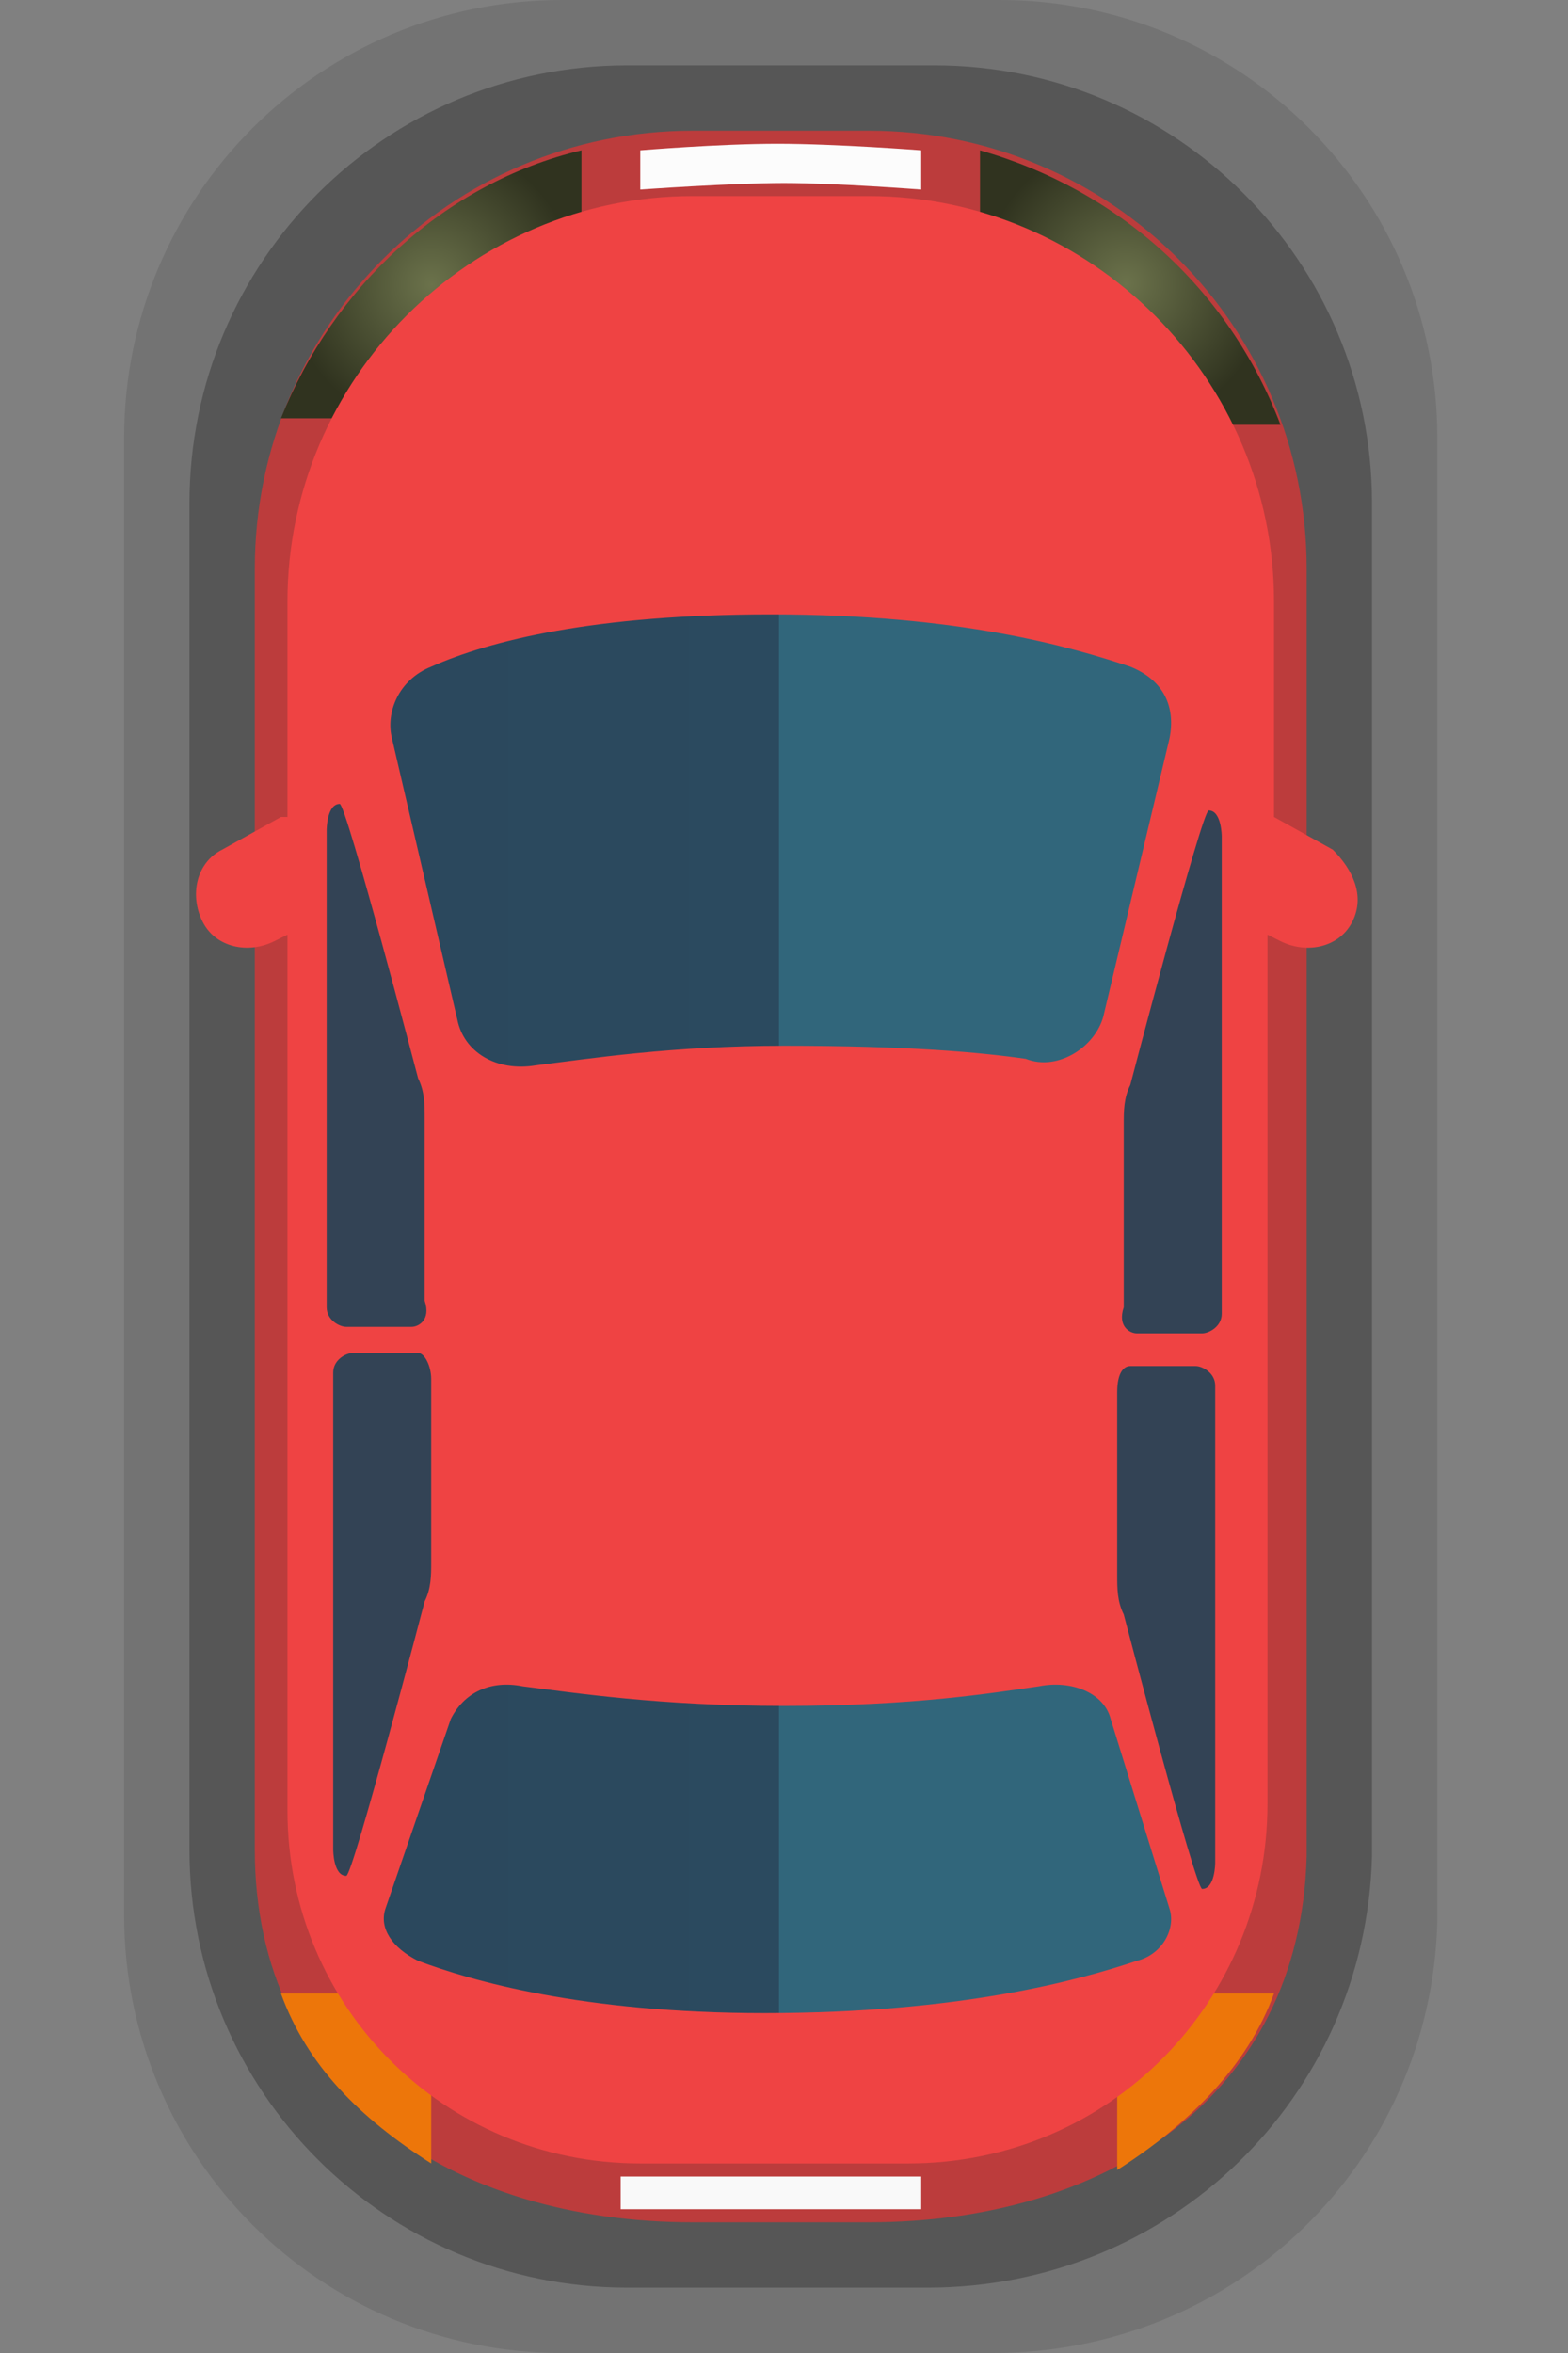 <?xml version="1.0" encoding="utf-8"?>
<!-- Generator: Adobe Illustrator 21.1.0, SVG Export Plug-In . SVG Version: 6.00 Build 0)  -->
<svg version="1.1" xmlns="http://www.w3.org/2000/svg" xmlns:xlink="http://www.w3.org/1999/xlink" x="0px" y="0px"
	 viewBox="0 0 24 36" style="enable-background:new 0 0 24 36;" xml:space="preserve">
<rect x="0" y="0" width="24" height="36" fill="#808080" stroke="none"/>
<style type="text/css">
	.st0{display:none;}
	.st1{display:inline;}
	.st2{opacity:0.2;}
	.st3{opacity:9.000000e-02;}
	.st4{fill:#878782;}
	.st5{fill:#D8D8D8;}
	.st6{fill:url(#SVGID_1_);}
	.st7{fill:#EFEFEF;}
	.st8{fill:#6D6D68;}
	.st9{fill:url(#SVGID_2_);}
	.st10{fill:#424241;}
	.st11{fill:#C1C1C1;}
	.st12{fill:url(#SVGID_3_);}
	.st13{fill:#349594;}
	.st14{fill:#45BEB9;}
	.st15{fill:url(#SVGID_4_);}
	.st16{fill:url(#SVGID_5_);}
	.st17{fill:url(#SVGID_6_);}
	.st18{fill:url(#SVGID_7_);}
	.st19{fill:url(#SVGID_8_);}
	.st20{fill:url(#SVGID_9_);}
	.st21{fill:url(#SVGID_10_);}
	.st22{fill:#C61E27;}
	.st23{fill:#9AE8E4;}
	.st24{fill:#40706C;}
	.st25{fill:url(#SVGID_11_);}
	.st26{fill:url(#SVGID_12_);}
	.st27{fill:#898989;}
	.st28{fill:url(#SVGID_13_);}
	.st29{fill:url(#SVGID_14_);}
	.st30{fill:#A9A9AE;}
	.st31{fill:#939393;}
	.st32{fill:#DBDBDB;}
	.st33{opacity:0.25;}
	.st34{fill:#CD5D24;}
	.st35{fill:#F47401;}
	.st36{fill:#F49741;}
	.st37{fill:url(#SVGID_15_);}
	.st38{fill:url(#SVGID_16_);}
	.st39{fill:#2CA6FF;}
	.st40{fill:#3BA1FF;}
	.st41{fill:#FDD449;}
	.st42{fill:#FB3318;}
	.st43{fill:#FFFFFF;}
	.st44{opacity:0.15;}
	.st45{fill:#3F3F3F;}
	.st46{fill:url(#SVGID_17_);}
	.st47{fill:url(#SVGID_18_);}
	.st48{fill:#B7B7B7;}
	.st49{opacity:0.23;fill:#9B9B9B;}
	.st50{fill:#AFAFAF;}
	.st51{fill:#CCCCCC;}
	.st52{fill:#757575;}
	.st53{fill:#EFB447;}
	.st54{fill:#FFDC3D;}
	.st55{fill:#827526;}
	.st56{fill:url(#SVGID_19_);}
	.st57{fill:url(#SVGID_20_);}
	.st58{fill:#334355;}
	.st59{fill:url(#SVGID_21_);}
	.st60{opacity:0.23;fill:#FBFFF0;}
	.st61{fill:url(#SVGID_22_);}
	.st62{fill:#8E2201;}
	.st63{fill:#FFFFD9;}
	.st64{fill:#DCC491;}
	.st65{fill:#866C1A;}
	.st66{display:inline;fill:#1893EF;}
	.st67{display:inline;fill:#BA0F0F;}
	.st68{display:inline;fill:#FFFFFF;}
	.st69{display:inline;opacity:0.1;}
	.st70{display:inline;opacity:0.25;}
	.st71{fill:#E08D12;}
	.st72{fill:#BA2706;}
	.st73{fill:url(#SVGID_23_);}
	.st74{fill:url(#SVGID_24_);}
	.st75{fill:#F7D408;}
	.st76{fill:url(#SVGID_25_);}
	.st77{fill:url(#SVGID_26_);}
	.st78{fill:#F9F9F9;}
	.st79{fill:#FCFCFC;}
	.st80{fill:#2FA013;}
	.st81{fill:url(#SVGID_27_);}
	.st82{fill:url(#SVGID_28_);}
	.st83{fill:#27E227;}
	.st84{fill:url(#SVGID_29_);}
	.st85{fill:url(#SVGID_30_);}
	.st86{opacity:0.1;}
	.st87{fill:#BC3C3C;}
	.st88{fill:#ED760A;}
	.st89{fill:url(#SVGID_31_);}
	.st90{fill:url(#SVGID_32_);}
	.st91{fill:#EF4343;}
	.st92{fill:url(#SVGID_33_);}
	.st93{fill:url(#SVGID_34_);}
	.st94{display:inline;fill:#878782;}
	.st95{display:inline;fill:#6D6D68;}
	.st96{display:inline;fill:#424241;}
	.st97{display:inline;fill:#EFEFEF;}
	.st98{display:inline;fill:url(#SVGID_35_);}
	.st99{display:inline;fill:url(#SVGID_36_);}
	.st100{display:inline;fill:#F9F9F9;}
	.st101{display:inline;fill:#FCFCFC;}
</style>
<g id="图层_1" class="st0">
	<g class="st1">
		<g>
			<path class="st2" d="M16.8,35.2c0,0-1.3,0.6-4.9,0.6c-2.9,0-4.3-0.5-4.3-0.5c-2.9-0.9-5.1-2.9-5.1-5.5V5.5c0-2,1.6-3.1,4.4-4.3
				c0,0,1.5-0.9,5-0.9s5,0.9,5,0.9c1.4,0.7,4.5,2.4,4.4,4.3v24.2C21.3,32.3,19.6,33.9,16.8,35.2z"/>
			<path class="st3" d="M16.6,34.9c0,0-1.3,0.6-4.8,0.6c-2.8,0-4.2-0.5-4.2-0.5c-2.8-0.9-5-2.9-5-5.4V5.7c0-1.9,1.6-3.1,4.3-4.2
				c0,0,1.5-0.9,4.9-0.9s4.9,0.9,4.9,0.9c1.4,0.7,4.4,2.3,4.3,4.2v23.8C21.1,32.1,19.4,33.7,16.6,34.9z"/>
			<path class="st2" d="M16.5,34.7c0,0-1.2,0.6-4.6,0.6c-2.7,0-4.1-0.5-4.1-0.5C5.1,33.9,3,31.9,3,29.4V5.9c0-1.9,1.5-3,4.1-4.2
				c0,0,1.4-0.8,4.7-0.8s4.7,0.8,4.7,0.8c1.4,0.7,4.2,2.3,4.2,4.2v23.5C20.7,31.9,19.1,33.5,16.5,34.7z"/>
			<path class="st2" d="M16.3,34.4c0,0-1.2,0.6-4.4,0.6c-2.6,0-3.9-0.5-3.9-0.5c-2.6-0.8-4.6-2.8-4.6-5.3V6.1c0-1.9,1.4-3,4-4.1
				c0,0,1.4-0.8,4.5-0.8S16.4,2,16.4,2c1.3,0.7,4.1,2.3,4,4.1v23.1C20.4,31.7,18.9,33.2,16.3,34.4z"/>
			<path class="st2" d="M16.4,2c0,0-1.4-0.8-4.6-0.8C8.7,1.2,7.3,2,7.3,2c-2.5,1.1-4,2.2-4,4.1v23.1c0,2.5,2,4.4,4.6,5.3
				c0,0,1.4,0.5,3.9,0.5c3.2,0,4.4-0.6,4.4-0.6c2.5-1.2,4.1-2.7,4.1-5.2V6.1C20.5,4.3,17.7,2.6,16.4,2z M20.1,29.1
				c0,2.4-1.5,3.8-3.9,5c0,0-1.1,0.5-4.2,0.5c-2.5,0-3.8-0.5-3.8-0.5c-2.5-0.8-4.4-2.7-4.4-5v-23c0-1.8,1.4-2.8,3.8-3.9
				c0,0,1.3-0.8,4.3-0.8s4.3,0.8,4.3,0.8c1.2,0.6,3.9,2.2,3.8,3.9V29.1z"/>
		</g>
		<path class="st4" d="M16.2,34.1c0,0-1.1,0.5-4.2,0.5c-2.5,0-3.8-0.5-3.8-0.5c-2.5-0.8-4.4-2.7-4.4-5v-23c0-1.8,1.4-2.8,3.8-3.9
			c0,0,1.3-0.8,4.3-0.8s4.3,0.8,4.3,0.8c1.2,0.6,3.9,2.2,3.8,3.9v23C20.1,31.5,18.6,32.9,16.2,34.1z"/>
		<path class="st5" d="M22.5,22.3c0,0-0.4-0.1-0.5,0c-0.2,0.2-0.6,0.5-0.9,0.7c-0.4,0.2-0.7,0.3-1,0.4l0-16.4c0-1.7-2.6-3.3-3.8-3.9
			c0,0-1.3-0.8-4.3-0.8S7.7,3.1,7.7,3.1C5.3,4.2,3.9,5.3,3.9,7.1l0,16.4c-0.2-0.1-0.6-0.2-1.1-0.4c-0.3-0.2-0.7-0.5-0.9-0.7
			c-0.2-0.2-0.5,0-0.5,0s-0.7,0.2-0.2,1.4c0.3,0.8,1.5,0.9,1.5,0.9h1.3l0,2.4c0,2.4,1.9,5.2,4.4,6c0,0,1.3,0.5,3.8,0.5
			c2.9-0.1,4.2-0.5,4.2-0.5c2.4-1.1,3.9-3.6,3.9-6l0-2.3h1.2c0,0,1.2-0.2,1.5-0.9C23.2,22.5,22.5,22.3,22.5,22.3z"/>
		<linearGradient id="SVGID_1_" gradientUnits="userSpaceOnUse" x1="6.179" y1="24.268" x2="17.673" y2="24.268">
			<stop  offset="0.5" style="stop-color:#6D6D68"/>
			<stop  offset="0.5" style="stop-color:#919190"/>
		</linearGradient>
		<path class="st6" d="M17.7,25.4c0.1,0.3,0,0.6-0.3,0.8c-0.6,0.6-2.2,1.6-5.5,1.6c-3.8,0-5.1-0.9-5.6-1.4c-0.1-0.2-0.2-0.4-0.2-0.6
			l0.6-4.3c0.1-0.5,0.5-0.8,0.9-0.7c0.8,0.1,2.3,0.3,4.1,0.3c1.9,0,3.3-0.2,4.1-0.3c0.4-0.1,0.9,0.2,0.9,0.7L17.7,25.4z"/>
		<path class="st7" d="M16.4,17.2c0,0.9-0.6,1.8-1.4,2.1c-0.6,0.2-1.6,0.4-2.9,0.4c-1.4,0-2.4-0.1-3.1-0.3c-0.9-0.3-1.5-1.1-1.5-2.1
			V9.6c0-0.9,0.5-1.7,1.4-2c0.7-0.3,1.7-0.5,3.1-0.5c1.5,0,2.5,0.3,3.2,0.6c0.8,0.3,1.3,1.1,1.3,2V17.2z"/>
		<path class="st8" d="M6.1,14.4h-1c-0.3,0-0.6-0.2-0.6-0.5c0,0,0-4.9,0-5.2C4.5,7.9,5,8.1,5,8.1l1.5,1.4c0.1,0.1,0.1,0.2,0.1,0.3
			V14C6.6,14.2,6.4,14.4,6.1,14.4z"/>
		<path class="st8" d="M6.1,15.4h-1c-0.3,0-0.6,0.2-0.6,0.5c0,0,0,5.9,0,6.2c0,1,0.7,0.3,0.7,0.3l1.4-2.9c0.1-0.2,0.2-0.5,0.2-0.7
			v-2.9C6.6,15.6,6.4,15.4,6.1,15.4z"/>
		<path class="st8" d="M17.8,14.5h1c0.3,0,0.6-0.2,0.6-0.5c0,0,0-4.9,0-5.2c0-0.8-0.5-0.6-0.5-0.6l-1.5,1.4
			c-0.1,0.1-0.1,0.2-0.1,0.3V14C17.2,14.3,17.5,14.5,17.8,14.5z"/>
		<path class="st8" d="M17.8,15.4h1c0.3,0,0.6,0.2,0.6,0.5c0,0,0,5.9,0,6.2c0,1-0.7,0.3-0.7,0.3l-1.3-2.9c-0.1-0.2-0.2-0.5-0.2-0.7
			v-2.9C17.2,15.6,17.5,15.4,17.8,15.4z"/>
		<linearGradient id="SVGID_2_" gradientUnits="userSpaceOnUse" x1="5.836" y1="4.886" x2="18.164" y2="4.886">
			<stop  offset="0.5" style="stop-color:#6D6D68"/>
			<stop  offset="0.5" style="stop-color:#919190"/>
		</linearGradient>
		<path class="st9" d="M18.1,5.3c0.1-0.2,0-0.5-0.2-0.7c-0.8-0.6-2.8-1.8-5.9-1.8c-3.1,0-5.2,1.2-6,1.8C5.8,4.8,5.8,5.1,5.9,5.4
			l0.6,1.2C6.6,6.9,6.9,7,7.2,6.9C8,6.5,9.9,5.8,12,5.8c2.1,0,4,0.7,4.8,1.1c0.3,0.1,0.6,0,0.7-0.3L18.1,5.3z"/>
		<path class="st10" d="M7.8,3.1L7.6,2.2C6.1,2.9,5,3.6,4.4,4.4l0.7,0.2C5.1,4.7,6.2,3.6,7.8,3.1z"/>
		<path class="st10" d="M16,3l0.1-0.9c1.1,0.5,2.5,1.4,3.2,2.3l-0.8,0.2C18.6,4.6,17.3,3.6,16,3z"/>
		<path class="st7" d="M8.3,33c-1.1-0.4-2.1-1.1-2.9-2.1l-0.6,1c0.7,0.9,1.8,1.7,3.1,2.1L8.3,33z"/>
		<path class="st7" d="M15.6,33.1c1.1-0.4,2.2-1,2.9-2l0.5,0.9c-0.7,0.9-1.8,1.7-3.1,2.1L15.6,33.1z"/>
		<polygon class="st11" points="13.9,34.2 10.1,34.3 9.8,33.7 14.2,33.7 		"/>
		<path class="st7" d="M19.6,28.4c0,0.1,0,0.2,0,0.2c-0.2,0.7-1.3,4.5-7.7,4.5c-4.9,0-6.9-3.4-7.3-4.3c-0.1-0.2-0.1-0.3-0.1-0.5
			l0-2.4c0-0.3,0.3-0.4,0.5-0.2c0.8,1,2.8,2.5,7.1,2.5c4.3,0,6.2-1.5,7-2.5c0.2-0.2,0.5-0.1,0.5,0.2L19.6,28.4z"/>
		<linearGradient id="SVGID_3_" gradientUnits="userSpaceOnUse" x1="8.4" y1="15.823" x2="15.588" y2="15.823">
			<stop  offset="0.5" style="stop-color:#6D6D68"/>
			<stop  offset="0.5" style="stop-color:#919190"/>
		</linearGradient>
		<path class="st12" d="M14.8,17.1H9.2c-0.4,0-0.8-0.3-0.8-0.8v-1.1c0-0.4,0.3-0.8,0.8-0.8h5.7c0.4,0,0.8,0.3,0.8,0.8v1.1
			C15.6,16.8,15.2,17.1,14.8,17.1z"/>
	</g>
</g>
<g id="图层_2" class="st0">
	<g class="st1">
		<g>
			<path class="st2" d="M17,35.2c0,0-1.3,0.6-4.9,0.6c-2.9,0-4.3-0.5-4.3-0.5c-2.9-0.9-5.1-2.9-5.1-5.5V5.5c0-2,1.6-3.1,4.4-4.3
				c0,0,1.5-0.9,5-0.9s5,0.9,5,0.9c1.4,0.7,4.5,2.4,4.4,4.3v24.2C21.6,32.3,19.8,33.9,17,35.2z"/>
			<path class="st3" d="M16.9,34.9c0,0-1.3,0.6-4.8,0.6c-2.8,0-4.2-0.5-4.2-0.5c-2.8-0.9-5-2.9-5-5.4V5.7c0-1.9,1.6-3.1,4.3-4.2
				c0,0,1.5-0.9,4.9-0.9S17,1.5,17,1.5c1.4,0.7,4.4,2.3,4.3,4.2v23.8C21.3,32.1,19.6,33.7,16.9,34.9z"/>
			<path class="st2" d="M16.7,34.7c0,0-1.2,0.6-4.6,0.6c-2.7,0-4.1-0.5-4.1-0.5c-2.7-0.8-4.8-2.8-4.8-5.4V5.9c0-1.9,1.5-3,4.1-4.2
				c0,0,1.4-0.8,4.7-0.8s4.7,0.8,4.7,0.8C18.2,2.4,21,4,21,5.9v23.5C21,31.9,19.3,33.5,16.7,34.7z"/>
			<path class="st2" d="M16.6,34.4c0,0-1.2,0.6-4.4,0.6c-2.6,0-3.9-0.5-3.9-0.5c-2.6-0.8-4.6-2.8-4.6-5.3V6.1c0-1.9,1.4-3,4-4.1
				c0,0,1.4-0.8,4.5-0.8S16.7,2,16.7,2c1.3,0.7,4.1,2.3,4,4.1v23.1C20.7,31.7,19.1,33.2,16.6,34.4z"/>
		</g>
		<g>
			<path class="st13" d="M16.5,34.1c0,0-1.1,0.5-4.2,0.5c-2.5,0-3.8-0.5-3.8-0.5c-2.5-0.8-4.4-2.7-4.4-5v-23c0-1.8,1.4-2.8,3.8-3.9
				c0,0,1.3-0.8,4.3-0.8s4.3,0.8,4.3,0.8c1.2,0.6,3.9,2.2,3.8,3.9v23C20.4,31.5,18.9,32.9,16.5,34.1z"/>
			<path class="st14" d="M16.5,32.9c0,0-1.3,0.4-4.2,0.5C9.8,33.5,8.5,33,8.5,33c-2.5-0.8-4.4-3.7-4.4-6l0-19.9
				c0-1.8,1.4-2.8,3.8-3.9c0,0,1.3-0.8,4.3-0.8s4.3,0.8,4.3,0.8c1.2,0.6,3.9,2.2,3.8,3.9l0,19.9C20.4,29.3,18.9,31.8,16.5,32.9z"/>
			<linearGradient id="SVGID_4_" gradientUnits="userSpaceOnUse" x1="6.429" y1="24.268" x2="17.923" y2="24.268">
				<stop  offset="0.5" style="stop-color:#3A5C5A"/>
				<stop  offset="0.5" style="stop-color:#4A6665"/>
			</linearGradient>
			<path class="st15" d="M17.9,25.4c0.1,0.3,0,0.6-0.3,0.8c-0.6,0.6-2.2,1.6-5.5,1.6c-3.8,0-5.1-0.9-5.6-1.4
				c-0.1-0.2-0.2-0.4-0.2-0.6l0.6-4.3C7.1,21,7.6,20.7,8,20.8c0.8,0.1,2.3,0.3,4.1,0.3c1.9,0,3.3-0.2,4.1-0.3
				c0.4-0.1,0.9,0.2,0.9,0.7L17.9,25.4z"/>
			<linearGradient id="SVGID_5_" gradientUnits="userSpaceOnUse" x1="7.671" y1="13.365" x2="16.671" y2="13.365">
				<stop  offset="3.950948e-02" style="stop-color:#59D4CF"/>
				<stop  offset="1" style="stop-color:#5DDADA"/>
			</linearGradient>
			<path class="st16" d="M16.7,17.2c0,0.9-0.6,1.8-1.4,2.1c-0.6,0.2-1.6,0.4-2.9,0.4c-1.4,0-2.4-0.1-3.1-0.3
				c-0.9-0.3-1.5-1.1-1.5-2.1V9.6c0-0.9,0.5-1.7,1.4-2c0.7-0.3,1.7-0.5,3.1-0.5c1.5,0,2.5,0.3,3.2,0.6c0.8,0.3,1.3,1.1,1.3,2V17.2z"
				/>
			<linearGradient id="SVGID_6_" gradientUnits="userSpaceOnUse" x1="4.709" y1="11.252" x2="6.897" y2="11.252">
				<stop  offset="0" style="stop-color:#3A5C5A"/>
				<stop  offset="1" style="stop-color:#4A6665"/>
			</linearGradient>
			<path class="st17" d="M6.3,14.4h-1c-0.3,0-0.6-0.2-0.6-0.5c0,0,0-4.9,0-5.2c0-0.8,0.5-0.6,0.5-0.6l1.5,1.4
				c0.1,0.1,0.1,0.2,0.1,0.3V14C6.9,14.2,6.6,14.4,6.3,14.4z"/>
			<linearGradient id="SVGID_7_" gradientUnits="userSpaceOnUse" x1="4.708" y1="19.006" x2="6.898" y2="19.006">
				<stop  offset="0" style="stop-color:#3A5C5A"/>
				<stop  offset="1" style="stop-color:#4A6665"/>
			</linearGradient>
			<path class="st18" d="M6.3,15.4h-1c-0.3,0-0.6,0.2-0.6,0.5c0,0,0,5.9,0,6.2c0,1,0.7,0.3,0.7,0.3l1.4-2.9c0.1-0.2,0.2-0.5,0.2-0.7
				v-2.9C6.9,15.6,6.6,15.4,6.3,15.4z"/>
			<linearGradient id="SVGID_8_" gradientUnits="userSpaceOnUse" x1="17.472" y1="11.286" x2="19.651" y2="11.286">
				<stop  offset="0" style="stop-color:#3A5C5A"/>
				<stop  offset="1" style="stop-color:#4A6665"/>
			</linearGradient>
			<path class="st19" d="M18.1,14.5h1c0.3,0,0.6-0.2,0.6-0.5c0,0,0-4.9,0-5.2c0-0.8-0.5-0.6-0.5-0.6l-1.5,1.4
				c-0.1,0.1-0.1,0.2-0.1,0.3V14C17.5,14.3,17.7,14.5,18.1,14.5z"/>
			<linearGradient id="SVGID_9_" gradientUnits="userSpaceOnUse" x1="17.471" y1="19.04" x2="19.652" y2="19.04">
				<stop  offset="0" style="stop-color:#3A5C5A"/>
				<stop  offset="1" style="stop-color:#4A6665"/>
			</linearGradient>
			<path class="st20" d="M18.1,15.4h1c0.3,0,0.6,0.2,0.6,0.5c0,0,0,5.9,0,6.2c0,1-0.7,0.3-0.7,0.3l-1.3-2.9
				c-0.1-0.2-0.2-0.5-0.2-0.7v-2.9C17.5,15.6,17.7,15.4,18.1,15.4z"/>
			<linearGradient id="SVGID_10_" gradientUnits="userSpaceOnUse" x1="6.086" y1="4.886" x2="18.414" y2="4.886">
				<stop  offset="0.5" style="stop-color:#3A5C5A"/>
				<stop  offset="0.5" style="stop-color:#4A6665"/>
			</linearGradient>
			<path class="st21" d="M18.4,5.3c0.1-0.2,0-0.5-0.2-0.7c-0.8-0.6-2.8-1.8-5.9-1.8c-3.1,0-5.2,1.2-6,1.8C6.1,4.8,6,5.1,6.1,5.4
				l0.6,1.2C6.8,6.9,7.2,7,7.4,6.9c0.9-0.4,2.7-1.1,4.8-1.1c2.1,0,4,0.7,4.8,1.1c0.3,0.1,0.6,0,0.7-0.3L18.4,5.3z"/>
			<path class="st14" d="M1.6,22.3c0,0,0.4-0.1,0.5,0C2.4,22.5,2.7,22.8,3,23c0.8,0.4,1.3,0.5,1.3,0.5l0.1,1.1H2.9
				c0,0-1.2-0.2-1.5-0.9C0.9,22.5,1.6,22.3,1.6,22.3z"/>
			<path class="st14" d="M22.8,22.3c0,0-0.4-0.1-0.5,0c-0.2,0.2-0.6,0.5-0.9,0.7c-0.8,0.4-1.3,0.5-1.3,0.5L20,24.6h1.6
				c0,0,1.2-0.2,1.5-0.9C23.5,22.5,22.8,22.3,22.8,22.3z"/>
			<path class="st22" d="M8,3.1L7.9,2.2C6.4,2.9,5.3,3.6,4.6,4.4l0.8,0.2C5.4,4.7,6.9,3.6,8,3.1z"/>
			<path class="st22" d="M16.2,3.1l0.1-0.9c1.5,0.7,2.6,1.4,3.3,2.2l-0.8,0.2C18.8,4.6,17.3,3.6,16.2,3.1z"/>
			<path class="st23" d="M8.6,33c-1.1-0.4-2.1-1.1-2.9-2.1l-0.6,1c0.7,0.9,1.8,1.7,3.1,2.1L8.6,33z"/>
			<path class="st23" d="M15.9,33.1c1.1-0.4,2.2-1,2.9-2l0.5,0.9c-0.7,0.9-1.8,1.7-3.1,2.1L15.9,33.1z"/>
			<polygon class="st24" points="14.1,34.2 10.3,34.3 10.1,33.7 14.5,33.7 			"/>
			<linearGradient id="SVGID_11_" gradientUnits="userSpaceOnUse" x1="4.673" y1="29.314" x2="19.843" y2="29.314">
				<stop  offset="3.950948e-02" style="stop-color:#59D4CF"/>
				<stop  offset="1" style="stop-color:#5DDADA"/>
			</linearGradient>
			<path class="st25" d="M19.8,28.4c0,0.1,0,0.2,0,0.2c-0.2,0.7-1.3,4.5-7.7,4.5c-4.9,0-6.9-3.4-7.3-4.3c-0.1-0.2-0.1-0.3-0.1-0.5
				l0-2.4c0-0.3,0.3-0.4,0.5-0.2c0.8,1,2.8,2.5,7.1,2.5c4.3,0,6.2-1.5,7-2.5c0.2-0.2,0.5-0.1,0.5,0.2L19.8,28.4z"/>
			<linearGradient id="SVGID_12_" gradientUnits="userSpaceOnUse" x1="8.65" y1="15.823" x2="15.838" y2="15.823">
				<stop  offset="0.5" style="stop-color:#3A5C5A"/>
				<stop  offset="0.5" style="stop-color:#4A6665"/>
			</linearGradient>
			<path class="st26" d="M15.1,17.1H9.4c-0.4,0-0.8-0.3-0.8-0.8v-1.1c0-0.4,0.3-0.8,0.8-0.8h5.7c0.4,0,0.8,0.3,0.8,0.8v1.1
				C15.8,16.8,15.5,17.1,15.1,17.1z"/>
		</g>
	</g>
</g>
<g id="图层_3" class="st0">
	<g class="st1">
		<g>
			<path class="st2" d="M19.4,35.4H5c-0.7,0-1.2-0.5-1.2-1.2V1.9c0-0.7,0.5-1.2,1.2-1.2h14.5c0.7,0,1.2,0.5,1.2,1.2v32.3
				C20.6,34.8,20.1,35.4,19.4,35.4z"/>
			<path class="st3" d="M19.6,35.5H4.8c-0.7,0-1.2-0.5-1.2-1.2V1.7c0-0.7,0.5-1.2,1.2-1.2h14.7c0.7,0,1.2,0.5,1.2,1.2v32.6
				C20.7,35,20.2,35.5,19.6,35.5z"/>
			<path class="st2" d="M19.2,35.2H5.2C4.5,35.2,4,34.6,4,34V2c0-0.7,0.5-1.2,1.2-1.2h14.1c0.7,0,1.2,0.5,1.2,1.2v32
				C20.4,34.6,19.9,35.2,19.2,35.2z"/>
			<path class="st2" d="M19,35H5.4c-0.7,0-1.2-0.5-1.2-1.2V2.2C4.2,1.6,4.7,1,5.4,1H19c0.7,0,1.2,0.5,1.2,1.2v31.6
				C20.2,34.5,19.7,35,19,35z"/>
		</g>
		<path class="st8" d="M20.2,28.3h-0.3V2.7c0-0.8-0.6-1.4-1.4-1.4H5.7C5,1.3,4.4,1.9,4.4,2.7v25.6H4.2c-0.2,0-0.4,0.2-0.4,0.4
			S4,29,4.2,29h0.2v3.4C4.4,33.3,5,34,5.9,34h12.6c0.8,0,1.5-0.7,1.5-1.5V29h0.3c0.2,0,0.4-0.2,0.4-0.4S20.4,28.3,20.2,28.3z"/>
		<path class="st11" d="M18.3,29.6c0,0-2.7,0.6-6.2,0.6c-3.9,0-6.4-0.6-6.4-0.6c-0.9-0.3-1.2-1.3-1.2-1.7V3.1c0-0.8,0.6-1.4,1.4-1.4
			h12.6c0.8,0,1.4,0.6,1.4,1.4v24.8C19.9,28.2,19.5,29.2,18.3,29.6z"/>
		<path class="st5" d="M17.6,27.2H6.7c-0.5,0-0.8-0.4-0.8-0.8V4.9c0-0.5,0.4-0.8,0.8-0.8h10.9c0.5,0,0.8,0.4,0.8,0.8v21.5
			C18.5,26.8,18.1,27.2,17.6,27.2z"/>
		<path class="st27" d="M17.2,11.8H7.4c-0.1,0-0.2-0.1-0.2-0.2V7.3c0-0.1,0.1-0.2,0.2-0.2h9.8c0.1,0,0.2,0.1,0.2,0.2v4.3
			C17.4,11.7,17.3,11.8,17.2,11.8z"/>
		<path class="st5" d="M17,11.6H7.7c-0.1,0-0.2-0.1-0.2-0.2V7.5c0-0.1,0.1-0.2,0.2-0.2H17c0.1,0,0.2,0.1,0.2,0.2v3.8
			C17.2,11.5,17.1,11.6,17,11.6z"/>
		<linearGradient id="SVGID_13_" gradientUnits="userSpaceOnUse" x1="5.236" y1="2.952" x2="19.153" y2="2.952">
			<stop  offset="0.5" style="stop-color:#6D6D68"/>
			<stop  offset="0.5" style="stop-color:#919190"/>
		</linearGradient>
		<path class="st28" d="M18.5,3.6c-0.2,0.2-0.4,0.3-0.7,0.2c-0.7-0.1-3.3-0.4-5.6-0.4c-2.1,0-4.8,0.3-5.6,0.4c-0.2,0-0.5,0-0.6-0.2
			L5.2,2.9c0,0,3.1-0.7,6.9-0.7c4,0,7,0.7,7,0.7L18.5,3.6z"/>
		<linearGradient id="SVGID_14_" gradientUnits="userSpaceOnUse" x1="5.449" y1="28.672" x2="19.024" y2="28.672">
			<stop  offset="0.5" style="stop-color:#6D6D68"/>
			<stop  offset="0.5" style="stop-color:#919190"/>
		</linearGradient>
		<path class="st29" d="M19,28.7c0.1,0.3-0.1,0.5-0.3,0.6C17.9,29.5,15,30,12.2,30c-3.3,0-5.9-0.4-6.5-0.6c-0.2-0.1-0.3-0.3-0.3-0.5
			l0.3-1.2c0.1-0.2,0.3-0.4,0.5-0.3c0.7,0.2,3.2,0.3,5.9,0.3c2.3,0,5.1-0.2,5.9-0.4c0.2-0.1,0.5,0.1,0.5,0.3L19,28.7z"/>
		<path class="st8" d="M5.7,26.6c0,0.1,0,0.2-0.1,0.3L5,28.1c0,0-0.2,0.4-0.2-0.4c0-0.3,0-3.9,0-3.9h0.9V26.6z"/>
		<path class="st8" d="M5.7,10H4.8V4.2l0.8,0.5C5.7,4.9,5.8,5,5.8,5.2L5.7,10z"/>
		<path class="st30" d="M18.5,34.8H6c-0.9,0-1.6-0.7-1.6-1.5l0-4.2c0,0,0.3,1.2,1.2,1.6c0.9,0.3,4.4,0.6,7.6,0.6
			c3.2,0,5.2-0.4,5.8-1c0.7-0.7,1-1.4,1-1.4l0,4.3C20,34.1,19.3,34.8,18.5,34.8z"/>
		<rect x="4.8" y="10.5" class="st8" width="1" height="5.1"/>
		<rect x="4.8" y="16.5" class="st8" width="1" height="6.1"/>
		<g>
			<path class="st8" d="M18.8,23.8v2.8c0,0.1,0,0.2,0.1,0.3l0.6,1.3c0,0,0.2,0.4,0.2-0.4c0-0.3,0-3.9,0-3.9H18.8z"/>
			<path class="st8" d="M19,4.8c-0.2,0.1-0.3,0.3-0.2,0.5l0.1,4.7h0.9V4.2L19,4.8z"/>
			<rect x="18.8" y="10.5" class="st8" width="1" height="5.1"/>
			<rect x="18.8" y="16.5" class="st8" width="1" height="6.1"/>
		</g>
		<path class="st11" d="M18.5,34H6c-0.9,0-1.6-0.7-1.6-1.5l0-4.2c0,0,0.3,1.1,1.2,1.5c0.9,0.3,3.4,0.6,6.6,0.6
			c3.4,0,6.2-0.4,6.8-0.9c0.8-0.6,1-1.4,1-1.4l0,4.3C20,33.3,19.3,34,18.5,34z"/>
		<g>
			<path class="st31" d="M7.6,34c0,0-1.6,0-2.2,0c-0.2,0-0.6-0.9-0.6-0.9s0-0.2,1.1-0.2C7.4,32.9,7.6,34,7.6,34z"/>
			<path class="st32" d="M5.3,33.9c-0.2,0-0.6-0.9-0.6-0.9s0-0.2,1.1-0.2C5.9,32.9,5.3,33.9,5.3,33.9z"/>
			<path class="st31" d="M17,34c0,0,1.6,0,2.2,0c0.2,0,0.6-0.9,0.6-0.9s0-0.2-1.1-0.2C17.2,32.9,17,34,17,34z"/>
			<path class="st32" d="M19.2,33.9c0.2,0,0.6-0.9,0.6-0.9s0-0.2-1.1-0.2C18.7,32.9,19.2,33.9,19.2,33.9z"/>
		</g>
		<rect x="8.6" y="34.1" class="st11" width="6.6" height="0.6"/>
		<path class="st27" d="M17.2,23.4H7.4c-0.1,0-0.2-0.1-0.2-0.2v-4.3c0-0.1,0.1-0.2,0.2-0.2h9.8c0.1,0,0.2,0.1,0.2,0.2v4.3
			C17.4,23.4,17.3,23.4,17.2,23.4z"/>
		<path class="st5" d="M17,23.2H7.7c-0.1,0-0.2-0.1-0.2-0.2v-3.8c0-0.1,0.1-0.2,0.2-0.2H17c0.1,0,0.2,0.1,0.2,0.2V23
			C17.2,23.1,17.1,23.2,17,23.2z"/>
	</g>
</g>
<g id="图层_4" class="st0">
	<g class="st1">
		<g>
			<path class="st3" d="M19.6,0.5H4.8c-0.7,0-1.2,0.5-1.2,1.2v32.6c0,0.7,0.5,1.2,1.2,1.2h14.7c0.7,0,1.2-0.5,1.2-1.2V1.7
				C20.7,1.1,20.2,0.5,19.6,0.5z M20.6,34.2c0,0.7-0.5,1.2-1.2,1.2H5c-0.7,0-1.2-0.5-1.2-1.2V1.9c0-0.7,0.5-1.2,1.2-1.2h14.5
				c0.7,0,1.2,0.5,1.2,1.2V34.2z"/>
			<path class="st2" d="M19.4,35.4H5c-0.7,0-1.2-0.5-1.2-1.2V1.9c0-0.7,0.5-1.2,1.2-1.2h14.5c0.7,0,1.2,0.5,1.2,1.2v32.3
				C20.6,34.8,20.1,35.4,19.4,35.4z"/>
			<path class="st2" d="M19.2,0.9H5.2C4.5,0.9,4,1.4,4,2v32c0,0.7,0.5,1.2,1.2,1.2h14.1c0.7,0,1.2-0.5,1.2-1.2V2
				C20.4,1.4,19.9,0.9,19.2,0.9z M20.2,33.8c0,0.7-0.5,1.2-1.2,1.2H5.4c-0.7,0-1.2-0.5-1.2-1.2V2.2C4.2,1.6,4.7,1,5.4,1H19
				c0.7,0,1.2,0.5,1.2,1.2V33.8z"/>
			<path class="st33" d="M19,35H5.4c-0.7,0-1.2-0.5-1.2-1.2V2.2C4.2,1.6,4.7,1,5.4,1H19c0.7,0,1.2,0.5,1.2,1.2v31.6
				C20.2,34.5,19.7,35,19,35z"/>
		</g>
		<g>
			<path class="st34" d="M20.2,28.3h-0.3V2.7c0-0.8-0.6-1.4-1.4-1.4H5.7C5,1.3,4.4,1.9,4.4,2.7v25.6H4.2c-0.2,0-0.4,0.2-0.4,0.4
				S4,29,4.2,29h0.2v3.4C4.4,33.3,5,34,5.9,34h12.6c0.8,0,1.5-0.7,1.5-1.5V29h0.3c0.2,0,0.4-0.2,0.4-0.4S20.4,28.3,20.2,28.3z"/>
			<path class="st35" d="M18.4,29.6c0,0-2.7,0.6-6.2,0.6c-3.9,0-6.4-0.6-6.4-0.6c-0.9-0.3-1.2-1.3-1.2-1.7V3.1
				c0-0.8,0.6-1.4,1.4-1.4h12.6c0.8,0,1.4,0.6,1.4,1.4v24.8C19.9,28.2,19.5,29.2,18.4,29.6z"/>
			<path class="st36" d="M17.6,27.2H6.7c-0.5,0-0.8-0.4-0.8-0.8V4.9c0-0.5,0.4-0.8,0.8-0.8h10.9c0.5,0,0.8,0.4,0.8,0.8v21.5
				C18.4,26.8,18.1,27.2,17.6,27.2z"/>
			<path class="st34" d="M17.1,11.8H7.4c-0.1,0-0.2-0.1-0.2-0.2V7.3c0-0.1,0.1-0.2,0.2-0.2h9.8c0.1,0,0.2,0.1,0.2,0.2v4.3
				C17.3,11.7,17.2,11.8,17.1,11.8z"/>
			<path class="st36" d="M16.9,11.6H7.6c-0.1,0-0.2-0.1-0.2-0.2V7.5c0-0.1,0.1-0.2,0.2-0.2h9.3c0.1,0,0.2,0.1,0.2,0.2v3.8
				C17.1,11.5,17,11.6,16.9,11.6z"/>
			<linearGradient id="SVGID_15_" gradientUnits="userSpaceOnUse" x1="5.269" y1="2.953" x2="18.785" y2="2.953">
				<stop  offset="0.5" style="stop-color:#35A2FD"/>
				<stop  offset="0.5" style="stop-color:#78BEF3"/>
			</linearGradient>
			<path class="st37" d="M18.4,3.6c-0.2,0.2-0.4,0.3-0.7,0.2c-0.7-0.1-3.3-0.1-5.6-0.1c-2.1,0-4.9,0-5.6,0.1c-0.2,0-0.5,0-0.6-0.2
				L5.3,2.9c0,0-0.1-0.3,0.5-0.4c1.1-0.2,3.6-0.4,6.3-0.4c2.7,0,5,0.2,6.2,0.4c0.6,0.1,0.5,0.4,0.5,0.4L18.4,3.6z"/>
			<linearGradient id="SVGID_16_" gradientUnits="userSpaceOnUse" x1="5.365" y1="28.672" x2="18.94" y2="28.672">
				<stop  offset="0.5" style="stop-color:#35A2FD"/>
				<stop  offset="0.5" style="stop-color:#78BEF3"/>
			</linearGradient>
			<path class="st38" d="M18.9,28.7c0.1,0.3-0.1,0.5-0.3,0.6C17.8,29.5,15,30,12.1,30c-3.3,0-5.9-0.4-6.5-0.6
				c-0.2-0.1-0.3-0.3-0.3-0.5l0.3-1.2c0.1-0.2,0.3-0.4,0.5-0.3c0.7,0.2,3.2,0.3,5.9,0.3c2.3,0,5.1-0.2,5.9-0.4
				c0.2-0.1,0.5,0.1,0.5,0.3L18.9,28.7z"/>
			<path class="st39" d="M5.7,26.6c0,0.1,0,0.2-0.1,0.3L5,28.1c0,0-0.2,0.4-0.2-0.4c0-0.3,0-3.9,0-3.9h0.9V26.6z"/>
			<path class="st40" d="M5.6,10H4.7V4.2l0.8,0.5C5.6,4.9,5.7,5,5.7,5.2L5.6,10z"/>
			<path class="st30" d="M18.4,34.8H6c-0.9,0-1.6-0.7-1.6-1.5l0-4.2c0,0,0.3,1.2,1.2,1.6c0.9,0.3,4.4,0.6,7.6,0.6
				c3.2,0,5.2-0.4,5.8-1c0.7-0.7,1-1.4,1-1.4l0,4.3C20,34.1,19.3,34.8,18.4,34.8z"/>
			<rect x="4.7" y="10.5" class="st40" width="1" height="5.1"/>
			<rect x="4.7" y="16.5" class="st40" width="1" height="6.1"/>
			<g>
				<path class="st40" d="M18.8,23.8v2.8c0,0.1,0,0.2,0.1,0.3l0.6,1.3c0,0,0.2,0.4,0.2-0.4c0-0.3,0-3.9,0-3.9H18.8z"/>
				<path class="st40" d="M19,4.8c-0.2,0.1-0.3,0.3-0.2,0.5l0.1,4.7h0.9V4.2L19,4.8z"/>
				<rect x="18.7" y="10.5" class="st40" width="1" height="5.1"/>
				<rect x="18.7" y="16.5" class="st40" width="1" height="6.1"/>
			</g>
			<path class="st36" d="M18.4,34H6c-0.9,0-1.6-0.7-1.6-1.5l0-4.2c0,0,0.3,1.1,1.2,1.5c0.9,0.3,3.4,0.6,6.6,0.6
				c3.4,0,6.2-0.4,6.8-0.9c0.8-0.6,1-1.4,1-1.4l0,4.3C20,33.3,19.3,34,18.4,34z"/>
			<g>
				<path class="st41" d="M7.5,34c0,0-1.6,0-2.2,0C5,33.9,4.7,33,4.7,33s0-0.2,1.1-0.2C7.3,32.9,7.5,34,7.5,34z"/>
				<path class="st42" d="M5.3,33.9C5,33.9,4.7,33,4.7,33s0-0.2,1.1-0.2C5.8,32.9,5.3,33.9,5.3,33.9z"/>
				<path class="st41" d="M16.9,34c0,0,1.6,0,2.2,0c0.2,0,0.6-0.9,0.6-0.9s0-0.2-1.1-0.2C17.1,32.9,16.9,34,16.9,34z"/>
				<path class="st42" d="M19.2,33.9c0.2,0,0.6-0.9,0.6-0.9s0-0.2-1.1-0.2C18.6,32.9,19.2,33.9,19.2,33.9z"/>
			</g>
			<rect x="8.5" y="34.1" class="st43" width="6.6" height="0.6"/>
			<path class="st34" d="M17.1,23.4H7.4c-0.1,0-0.2-0.1-0.2-0.2v-4.3c0-0.1,0.1-0.2,0.2-0.2h9.8c0.1,0,0.2,0.1,0.2,0.2v4.3
				C17.3,23.4,17.2,23.4,17.1,23.4z"/>
			<path class="st36" d="M16.9,23.2H7.6c-0.1,0-0.2-0.1-0.2-0.2v-3.8c0-0.1,0.1-0.2,0.2-0.2h9.3c0.1,0,0.2,0.1,0.2,0.2V23
				C17.1,23.1,17,23.2,16.9,23.2z"/>
		</g>
	</g>
</g>
<g id="图层_5" class="st0">
	<g class="st1">
		<g>
			<path class="st3" d="M15.9,35.6H8.4c-3.2,0-5.2-2.3-5.2-5.2V5.7c0-2.8,1.8-5.1,5.1-5.1H16c3.5,0,5.1,2.3,5.1,5.1v24.7
				C21.1,33.6,19,35.6,15.9,35.6z"/>
			<path class="st44" d="M15.8,35.3H8.6c-3.4,0-5.2-2.3-5.2-5.2V5.9c0-2.8,1.7-5.1,5.1-5.1h7.3c3.8,0,5.1,2.3,5.1,5.1v24.3
				C21,33,19.5,35.3,15.8,35.3z"/>
			<path class="st2" d="M15.6,35.1H8.8c-3.7,0-5.1-2.3-5.1-5.1V6.1C3.6,3.3,5,1,8.7,1h6.9c4,0,5.1,2.3,5.1,5.1v23.8
				C20.8,32.8,19.5,35.1,15.6,35.1z"/>
			<path class="st33" d="M15.8,34.8H8.6c-3.3,0-4.8-2.1-4.8-4.8V6c0-2.6,1.3-4.7,4.7-4.7h7.3c3.8,0,4.7,2.1,4.7,4.7v24
				C20.6,32.7,19.3,34.8,15.8,34.8z"/>
		</g>
		<g>
			<path class="st27" d="M16.2,34.7H8.3c-2.3,0-4.1-1.9-4.1-4.2V7.1c0-2.3,0.3-5.7,3.1-5.7l9.6,0.1c3.2,0,3.4,3.4,3.4,5.7v23.4
				C20.3,32.8,18.5,34.7,16.2,34.7z"/>
			<path class="st11" d="M20,23.3l-0.4,0.1V4.6c0-1.2-1-2.2-2.2-2.2H7.1c-1.2,0-2.2,1-2.2,2.2v18.8l-0.6-0.1c-0.3,0-0.5,0.1-0.6,0.4
				c0,0.3,0.1,0.5,0.4,0.6l0.7,0.1v5.4C4.9,31,7,33,9.1,33h6.3c2,0,4.2-2,4.2-3.2v-5.4l0.6-0.1c0.3,0,0.4-0.3,0.4-0.6
				C20.6,23.4,20.3,23.3,20,23.3z"/>
			<rect x="9" y="33.3" class="st45" width="6.5" height="0.5"/>
			<g>
				<linearGradient id="SVGID_17_" gradientUnits="userSpaceOnUse" x1="5.686" y1="22.834" x2="18.856" y2="22.834">
					<stop  offset="0.5" style="stop-color:#6D6D68"/>
					<stop  offset="0.5" style="stop-color:#919190"/>
				</linearGradient>
				<path class="st46" d="M18.8,23.6c0.1,0.3,0,0.6-0.3,0.7c-0.7,0.3-2.7,0.9-6.3,0.9c-3.5,0-5.6-0.5-6.3-0.8
					c-0.3-0.1-0.4-0.4-0.3-0.7l1-2.7c0.1-0.3,0.4-0.4,0.7-0.4c0.6,0.2,2.3,0.4,4.9,0.4c2.6,0,4.3-0.2,4.9-0.4
					c0.3-0.1,0.6,0.1,0.7,0.4L18.8,23.6z"/>
				<linearGradient id="SVGID_18_" gradientUnits="userSpaceOnUse" x1="5.717" y1="7.986" x2="18.888" y2="7.986">
					<stop  offset="0.5" style="stop-color:#6D6D68"/>
					<stop  offset="0.5" style="stop-color:#919190"/>
				</linearGradient>
				<path class="st47" d="M18.9,7.7c0.1-0.3,0-0.6-0.3-0.7c-0.7-0.3-2.7-0.8-6.2-0.8C8.8,6.2,6.7,6.6,6,7C5.8,7.1,5.7,7.4,5.8,7.7
					l1,1.7c0.1,0.3,0.4,0.4,0.7,0.4C8,9.6,9.7,9.3,12.3,9.3c2.6,0,4.3,0.2,4.9,0.4c0.3,0.1,0.6-0.1,0.7-0.4L18.9,7.7z"/>
				<path class="st8" d="M6.4,15.9H5.3C5.1,15.9,5,16,5,16.2l0,6.2c0,0,0,0.4,0.2,0.4c0.2,0,1.4-2.9,1.4-2.9
					c0.1-0.2,0.1-0.4,0.1-0.6l0-3C6.7,16,6.5,15.9,6.4,15.9z"/>
				<path class="st8" d="M6.4,14.8H5.3c-0.2,0-0.3-0.1-0.3-0.3l0-6.2C5,8.4,5,8,5.2,8c0.2,0,1.4,2.2,1.4,2.2
					c0.1,0.2,0.1,0.4,0.1,0.6l0,3.8C6.7,14.7,6.5,14.8,6.4,14.8z"/>
				<path class="st8" d="M18.3,15.8h1.1c0.2,0,0.3,0.1,0.3,0.3l0,6.2c0,0,0,0.4-0.2,0.4c-0.2,0-1.4-2.9-1.4-2.9
					C18,19.5,18,19.3,18,19.1l0-3C18,16,18.1,15.8,18.3,15.8z"/>
				<path class="st8" d="M18.3,14.8h1.1c0.2,0,0.3-0.1,0.3-0.3l0-6.2c0,0,0-0.4-0.2-0.4c-0.2,0-1.4,2.2-1.4,2.2
					C18,10.3,18,10.5,18,10.8l0,3.8C18,14.7,18.1,14.8,18.3,14.8z"/>
			</g>
			<g>
				<path class="st48" d="M8.6,33.8c0,0-1.2,0.5-2.2-0.1c-1.1-0.7-1-1.8-1-1.8s0.3-0.3,0.7,0c0.3,0.2,0.5,0.4,1,0.6
					c0.4,0.2,0.9,0.3,1.1,0.4C8.7,33.2,8.6,33.8,8.6,33.8z"/>
				<ellipse transform="matrix(0.315 -0.949 0.949 0.315 -26.65 29.328)" class="st49" cx="7" cy="33.1" rx="0.3" ry="0.4"/>
			</g>
			<g>
				<path class="st48" d="M15.8,33.8c0,0,1.2,0.5,2.2-0.1c1.1-0.7,1-1.8,1-1.8s-0.3-0.3-0.7,0c-0.3,0.2-0.5,0.4-1,0.6
					c-0.4,0.2-0.9,0.3-1.1,0.4C15.8,33.2,15.8,33.8,15.8,33.8z"/>
				<ellipse transform="matrix(0.949 -0.315 0.315 0.949 -9.559 7.205)" class="st49" cx="17.5" cy="33.1" rx="0.4" ry="0.3"/>
			</g>
			<g>
				<path class="st48" d="M7.8,1.4c-0.7,0-1.3,0.2-1.3,0.7c0,0.3,0.8,0.4,1.5,0.2c0.7-0.1,1.1-0.4,1.1-0.5C9.2,1.5,8.5,1.4,7.8,1.4z
					"/>
				<path class="st48" d="M16.7,1.5c-0.6,0-1.2,0.1-1.2,0.4c0,0.1,0.4,0.3,1,0.4c0.6,0.1,1.4,0.1,1.4-0.2
					C17.9,1.7,17.3,1.5,16.7,1.5z"/>
			</g>
			<polygon class="st2" points="9.6,17.3 10.3,16 15.8,16 15.9,17.4 			"/>
			<path class="st50" d="M9.6,17l-0.7,0.7c-0.1,0.1-0.1,0.2-0.1,0.3L9.2,19c0,0.1,0.2,0.2,0.3,0.2l5.8,0l0.5-1.8L15.1,17L9.6,17z"/>
			<path class="st51" d="M14.8,18h-5c-0.2,0-0.3-0.1-0.3-0.3v-0.6c0-0.2,0.1-0.3,0.3-0.3h5c0.2,0,0.3,0.1,0.3,0.3v0.6
				C15.1,17.9,15,18,14.8,18z"/>
			<g>
				<path class="st52" d="M9.4,30.6V28H8.6v-0.3h1.9V28H9.7v2.6H9.4z"/>
				<path class="st52" d="M10.3,30.6l0.9-2.9h0.3l1,2.9h-0.4l-0.3-0.9h-1l-0.3,0.9H10.3z M11,29.4h0.8l-0.2-0.8
					c-0.1-0.2-0.1-0.4-0.2-0.6c0,0.2-0.1,0.4-0.1,0.6L11,29.4z"/>
				<path class="st52" d="M12.6,30.6l0.9-1.5l-0.8-1.4h0.4l0.4,0.7c0.1,0.2,0.2,0.3,0.2,0.4c0.1-0.1,0.1-0.2,0.2-0.3l0.5-0.8h0.3
					L13.9,29l0.9,1.5h-0.4l-0.6-1c0-0.1-0.1-0.1-0.1-0.2c-0.1,0.1-0.1,0.2-0.1,0.2l-0.6,1H12.6z"/>
				<path class="st52" d="M15.1,30.6v-2.9h0.3v2.9H15.1z"/>
			</g>
		</g>
	</g>
</g>
<g id="图层_6" class="st0">
	<g class="st1">
		<path class="st3" d="M15.9,35.6H8.4c-3.2,0-5.2-2.3-5.2-5.2V5.7c0-2.8,1.8-5.1,5.1-5.1h7.6c3.5,0,5.1,2.3,5.1,5.1v24.7
			C21.1,33.6,19,35.6,15.9,35.6z"/>
		<path class="st44" d="M15.8,35.3H8.5c-3.4,0-5.2-2.3-5.2-5.2V5.9c0-2.8,1.7-5.1,5.1-5.1h7.3c3.8,0,5.1,2.3,5.1,5.1v24.3
			C21,33,19.4,35.3,15.8,35.3z"/>
		<path class="st2" d="M15.6,35.1H8.7c-3.7,0-5.1-2.3-5.1-5.1V6.1C3.6,3.3,5,1,8.7,1h6.9c4,0,5.1,2.3,5.1,5.1v23.8
			C20.7,32.8,19.5,35.1,15.6,35.1z"/>
		<path class="st33" d="M15.8,34.8H8.5c-3.3,0-4.8-2.1-4.8-4.8V6c0-2.6,1.3-4.7,4.7-4.7h7.3c3.8,0,4.7,2.1,4.7,4.7v24
			C20.5,32.7,19.2,34.8,15.8,34.8z"/>
	</g>
	<g class="st1">
		<path class="st53" d="M16.1,34.7H8.3c-2.3,0-4.1-1.9-4.1-4.2V7.1c0-2.3,0.3-5.7,3.1-5.7l9.6,0.1c3.2,0,3.4,3.4,3.4,5.7v23.4
			C20.3,32.8,18.4,34.7,16.1,34.7z"/>
		<path class="st54" d="M20,23.3l-0.4,0.1V4.6c0-1.2-1-2.2-2.2-2.2H7c-1.2,0-2.2,1-2.2,2.2v18.8l-0.6-0.1c-0.3,0-0.5,0.1-0.6,0.4
			c0,0.3,0.1,0.5,0.4,0.6l0.7,0.1v5.4C4.9,31,6.9,33,9,33h6.3c2,0,4.2-2,4.2-3.2v-5.4l0.6-0.1c0.3,0,0.4-0.3,0.4-0.6
			C20.5,23.4,20.3,23.3,20,23.3z"/>
		<rect x="9" y="33.3" class="st55" width="6.5" height="0.5"/>
		<g>
			<linearGradient id="SVGID_19_" gradientUnits="userSpaceOnUse" x1="5.644" y1="22.836" x2="18.815" y2="22.836">
				<stop  offset="3.933388e-02" style="stop-color:#2B485D"/>
				<stop  offset="0.5" style="stop-color:#2B4A5F"/>
				<stop  offset="0.5" style="stop-color:#31667B"/>
			</linearGradient>
			<path class="st56" d="M18.8,23.6c0.1,0.3,0,0.6-0.3,0.7c-0.7,0.3-2.7,0.9-6.3,0.9c-3.5,0-5.6-0.5-6.3-0.8
				c-0.3-0.1-0.4-0.4-0.3-0.7l1-2.7c0.1-0.3,0.4-0.4,0.7-0.4c0.6,0.2,2.3,0.4,4.9,0.4c2.6,0,4.3-0.2,4.9-0.4
				c0.3-0.1,0.6,0.1,0.7,0.4L18.8,23.6z"/>
			<linearGradient id="SVGID_20_" gradientUnits="userSpaceOnUse" x1="5.675" y1="7.987" x2="18.846" y2="7.987">
				<stop  offset="3.933388e-02" style="stop-color:#2B485D"/>
				<stop  offset="0.5" style="stop-color:#2B4A5F"/>
				<stop  offset="0.5" style="stop-color:#31667B"/>
			</linearGradient>
			<path class="st57" d="M18.8,7.7c0.1-0.3,0-0.6-0.3-0.7c-0.7-0.3-2.7-0.8-6.2-0.8C8.8,6.2,6.6,6.6,6,7C5.7,7.1,5.6,7.4,5.7,7.7
				l1,1.7c0.1,0.3,0.4,0.4,0.7,0.4C8,9.6,9.7,9.3,12.2,9.3c2.6,0,4.3,0.2,4.9,0.4c0.3,0.1,0.6-0.1,0.7-0.4L18.8,7.7z"/>
			<path class="st58" d="M6.3,15.9H5.3C5.1,15.9,5,16,5,16.2l0,6.2c0,0,0,0.4,0.2,0.4c0.2,0,1.4-2.9,1.4-2.9
				c0.1-0.2,0.1-0.4,0.1-0.6l0-3C6.6,16,6.5,15.9,6.3,15.9z"/>
			<path class="st58" d="M6.3,14.8H5.2c-0.2,0-0.3-0.1-0.3-0.3l0-6.2c0,0,0-0.4,0.2-0.4c0.2,0,1.4,2.2,1.4,2.2
				c0.1,0.2,0.1,0.4,0.1,0.6l0,3.8C6.6,14.7,6.5,14.8,6.3,14.8z"/>
			<path class="st58" d="M18.2,15.8h1.1c0.2,0,0.3,0.1,0.3,0.3l0,6.2c0,0,0,0.4-0.2,0.4c-0.2,0-1.4-2.9-1.4-2.9
				c-0.1-0.2-0.1-0.4-0.1-0.6l0-3C17.9,16,18.1,15.8,18.2,15.8z"/>
			<path class="st58" d="M18.2,14.8h1.1c0.2,0,0.3-0.1,0.3-0.3l0-6.2c0,0,0-0.4-0.2-0.4c-0.2,0-1.4,2.2-1.4,2.2
				c-0.1,0.2-0.1,0.4-0.1,0.6l0,3.8C18,14.7,18.1,14.8,18.2,14.8z"/>
		</g>
		<g>
			<radialGradient id="SVGID_21_" cx="7.012" cy="32.876" r="1.375" gradientUnits="userSpaceOnUse">
				<stop  offset="0" style="stop-color:#6B724B"/>
				<stop  offset="1" style="stop-color:#30331F"/>
			</radialGradient>
			<path class="st59" d="M8.6,33.8c0,0-1.2,0.5-2.2-0.1c-1.1-0.7-1-1.8-1-1.8s0.3-0.3,0.7,0c0.3,0.2,0.5,0.4,1,0.6
				c0.4,0.2,0.9,0.3,1.1,0.4C8.7,33.2,8.6,33.8,8.6,33.8z"/>
			<ellipse transform="matrix(0.315 -0.949 0.949 0.315 -26.68 29.289)" class="st60" cx="7" cy="33.1" rx="0.3" ry="0.4"/>
		</g>
		<g>
			
				<radialGradient id="SVGID_22_" cx="42.449" cy="32.876" r="1.375" gradientTransform="matrix(-1 0 0 1 59.836 0)" gradientUnits="userSpaceOnUse">
				<stop  offset="0" style="stop-color:#6B724B"/>
				<stop  offset="1" style="stop-color:#30331F"/>
			</radialGradient>
			<path class="st61" d="M15.8,33.8c0,0,1.2,0.5,2.2-0.1c1.1-0.7,1-1.8,1-1.8s-0.3-0.3-0.7,0c-0.3,0.2-0.5,0.4-1,0.6
				c-0.4,0.2-0.9,0.3-1.1,0.4C15.7,33.2,15.8,33.8,15.8,33.8z"/>
			<ellipse transform="matrix(0.949 -0.315 0.315 0.949 -9.561 7.192)" class="st60" cx="17.4" cy="33.1" rx="0.4" ry="0.3"/>
		</g>
		<g>
			<path class="st62" d="M7.8,1.4c-0.7,0-1.3,0.2-1.3,0.7c0,0.3,0.8,0.4,1.5,0.2c0.7-0.1,1.1-0.4,1.1-0.5C9.1,1.5,8.5,1.4,7.8,1.4z"
				/>
			<path class="st62" d="M16.7,1.5c-0.6,0-1.2,0.1-1.2,0.4c0,0.1,0.4,0.3,1,0.4c0.6,0.1,1.4,0.1,1.4-0.2C17.9,1.7,17.3,1.5,16.7,1.5
				z"/>
		</g>
		<polygon class="st2" points="9.5,17.3 10.3,16 15.8,16 15.9,17.4 		"/>
		<path class="st63" d="M9.5,17l-0.7,0.7c-0.1,0.1-0.1,0.2-0.1,0.3L9.2,19c0,0.1,0.2,0.2,0.3,0.2l5.8,0l0.5-1.8L15,17L9.5,17z"/>
		<path class="st64" d="M14.8,18h-5c-0.2,0-0.3-0.1-0.3-0.3v-0.6c0-0.2,0.1-0.3,0.3-0.3h5c0.2,0,0.3,0.1,0.3,0.3v0.6
			C15.1,17.9,15,18,14.8,18z"/>
		<g>
			<path class="st65" d="M9.4,30.6V28H8.6v-0.3h1.9V28H9.7v2.6H9.4z"/>
			<path class="st65" d="M10.3,30.6l0.9-2.9h0.3l1,2.9h-0.4l-0.3-0.9h-1l-0.3,0.9H10.3z M11,29.4h0.8l-0.2-0.8
				c-0.1-0.2-0.1-0.4-0.2-0.6c0,0.2-0.1,0.4-0.1,0.6L11,29.4z"/>
			<path class="st65" d="M12.5,30.6l0.9-1.5l-0.8-1.4H13l0.4,0.7c0.1,0.2,0.2,0.3,0.2,0.4c0.1-0.1,0.1-0.2,0.2-0.3l0.5-0.8h0.3
				L13.8,29l0.9,1.5h-0.4l-0.6-1c0-0.1-0.1-0.1-0.1-0.2c-0.1,0.1-0.1,0.2-0.1,0.2l-0.6,1H12.5z"/>
			<path class="st65" d="M15.1,30.6v-2.9h0.3v2.9H15.1z"/>
		</g>
	</g>
</g>
<g id="图层_7" class="st0">
	<path class="st66" d="M23.2,35.9h-4.5c-0.4,0-0.8-0.3-0.8-0.8v-3.5c0-0.4,0.3-0.8,0.8-0.8h4.5c0.4,0,0.8,0.3,0.8,0.8v3.5
		C24,35.6,23.6,35.9,23.2,35.9z"/>
	<g class="st1">
		<path class="st43" d="M20.9,31.5h-1.1c-0.1,0-0.2,0.1-0.2,0.2v3.4c0,0.1,0.1,0.2,0.2,0.2h0.4c0.1,0,0.2-0.1,0.2-0.2v-0.8h0.5
			c0.8,0,1.4-0.6,1.4-1.4C22.3,32.1,21.7,31.5,20.9,31.5z M20.8,33.7h-0.4v-1.6h0.4c0.4,0,0.8,0.4,0.8,0.8
			C21.6,33.3,21.3,33.7,20.8,33.7z"/>
	</g>
</g>
<g id="图层_8" class="st0">
	<path class="st67" d="M23.2,35.9h-4.5c-0.4,0-0.8-0.3-0.8-0.8v-3.5c0-0.4,0.3-0.8,0.8-0.8h4.5c0.4,0,0.8,0.3,0.8,0.8v3.5
		C24,35.6,23.6,35.9,23.2,35.9z"/>
	<path class="st68" d="M23.2,34.7l-2-3c-0.2-0.2-0.4-0.2-0.6,0l-2,3c-0.2,0.2-0.2,0.6,0,0.6h1.4h0.3h1h0.4h1.4
		C23.4,35.2,23.4,34.8,23.2,34.7z M21,32.6c0.3,0,0.5,0.2,0.5,0.5c0,0.3-0.2,0.5-0.5,0.5s-0.5-0.2-0.5-0.5
		C20.5,32.8,20.7,32.6,21,32.6z M20.5,35v-1c0-0.1,0.1-0.2,0.2-0.2h0.6c0.1,0,0.2,0.1,0.2,0.2v1H20.5z"/>
</g>
<g id="图层_10" class="st0">
	<path class="st69" d="M15.2,36H8.6c-3.7,0-6.7-3-6.7-6.7V6.7C1.9,3,4.9,0,8.6,0l6.7,0c3.7,0,6.7,3,6.7,6.7v22.7
		C21.9,33.1,18.9,36,15.2,36z"/>
	<path class="st70" d="M14.2,35H9.6c-3.7,0-6.7-3-6.7-6.7V7.7C2.9,4,5.9,1,9.6,1l4.7,0c3.7,0,6.7,3,6.7,6.7v20.7
		C20.9,32.1,17.9,35,14.2,35z"/>
	<g class="st1">
		<path class="st71" d="M13.3,34h-2.7c-3.7,0-6.7-2-6.7-5.7V8.7C3.9,5,6.9,2,10.6,2h2.7c3.7,0,6.7,3,6.7,6.7v19.7
			C19.9,32.1,16.9,34,13.3,34z"/>
		<path class="st72" d="M6.6,33.1v-2.6H4.3C4.7,31.6,5.5,32.4,6.6,33.1z"/>
		<path class="st72" d="M19.5,30.5h-2.4v2.7C18.2,32.5,19.1,31.6,19.5,30.5z"/>
		<radialGradient id="SVGID_23_" cx="6.607" cy="4.353" r="2.185" gradientUnits="userSpaceOnUse">
			<stop  offset="0" style="stop-color:#6B724B"/>
			<stop  offset="1" style="stop-color:#30331F"/>
		</radialGradient>
		<path class="st73" d="M8.9,6.4V2.3C6.8,2.8,5.1,4.4,4.3,6.4H8.9z"/>
		
			<radialGradient id="SVGID_24_" cx="40.08" cy="4.337" r="2.185" gradientTransform="matrix(-1 0 0 1 57.312 0)" gradientUnits="userSpaceOnUse">
			<stop  offset="0" style="stop-color:#6B724B"/>
			<stop  offset="1" style="stop-color:#30331F"/>
		</radialGradient>
		<path class="st74" d="M15,6.4V2.3c2.1,0.6,3.8,2.1,4.6,4.2H15z"/>
		<path class="st75" d="M20.4,13l-0.9-0.5c0,0,0,0,0,0V9.2c0-3.4-2.8-6.2-6.2-6.2h-2.7C7.2,3,4.4,5.8,4.4,9.2v3.3c0,0,0,0-0.1,0
			L3.4,13c-0.4,0.2-0.5,0.7-0.3,1.1s0.7,0.5,1.1,0.3l0.2-0.1v13.4c0,3,2.4,5.4,5.4,5.4h4.1c3.1,0,5.5-2.5,5.5-5.5V14.3l0.2,0.1
			c0.4,0.2,0.9,0.1,1.1-0.3S20.7,13.3,20.4,13z"/>
		<linearGradient id="SVGID_25_" gradientUnits="userSpaceOnUse" x1="5.92" y1="12.852" x2="17.92" y2="12.852">
			<stop  offset="3.933388e-02" style="stop-color:#2B485D"/>
			<stop  offset="0.5" style="stop-color:#2B4A5F"/>
			<stop  offset="0.5" style="stop-color:#31667B"/>
		</linearGradient>
		<path class="st76" d="M16.9,15.5c-0.1,0.5-0.7,0.9-1.2,0.7C15,16.1,13.9,16,12,16c-1.7,0-3,0.2-3.8,0.3c-0.6,0.1-1.1-0.2-1.2-0.7
			l-1-4.3c-0.1-0.4,0.1-0.9,0.6-1.1c0.9-0.4,2.5-0.8,5.2-0.8c2.9,0,4.6,0.5,5.5,0.8c0.5,0.2,0.7,0.6,0.6,1.1L16.9,15.5z"/>
		<linearGradient id="SVGID_26_" gradientUnits="userSpaceOnUse" x1="5.92" y1="28.225" x2="17.92" y2="28.225">
			<stop  offset="3.933388e-02" style="stop-color:#2B485D"/>
			<stop  offset="0.5" style="stop-color:#2B4A5F"/>
			<stop  offset="0.5" style="stop-color:#31667B"/>
		</linearGradient>
		<path class="st77" d="M17,26.3c-0.1-0.4-0.6-0.6-1.1-0.5c-0.7,0.1-1.9,0.3-3.9,0.3c-1.9,0-3.2-0.2-4-0.3c-0.5-0.1-0.9,0.1-1.1,0.5
			l-1,2.9C5.8,29.5,6,29.8,6.4,30c0.8,0.3,2.5,0.8,5.3,0.8c3,0,4.8-0.5,5.7-0.8c0.4-0.1,0.6-0.5,0.5-0.8L17,26.3z"/>
		<path class="st58" d="M6.3,20.3h-1c-0.1,0-0.3-0.1-0.3-0.3l0-7.3c0,0,0-0.4,0.2-0.4c0.1,0,1.2,4.2,1.2,4.2
			c0.1,0.2,0.1,0.4,0.1,0.6l0,2.8C6.6,20.2,6.4,20.3,6.3,20.3z"/>
		<path class="st58" d="M6.4,20.7h-1c-0.1,0-0.3,0.1-0.3,0.3l0,7.3c0,0,0,0.4,0.2,0.4c0.1,0,1.2-4.2,1.2-4.2
			c0.1-0.2,0.1-0.4,0.1-0.6l0-2.8C6.6,20.9,6.5,20.7,6.4,20.7z"/>
		<path class="st58" d="M17.4,20.4h1c0.1,0,0.3-0.1,0.3-0.3l0-7.3c0,0,0-0.4-0.2-0.4c-0.1,0-1.2,4.2-1.2,4.2
			c-0.1,0.2-0.1,0.4-0.1,0.6l0,2.8C17.1,20.3,17.3,20.4,17.4,20.4z"/>
		<path class="st58" d="M17.3,20.9h1c0.1,0,0.3,0.1,0.3,0.3l0,7.3c0,0,0,0.4-0.2,0.4c-0.1,0-1.2-4.2-1.2-4.2
			c-0.1-0.2-0.1-0.4-0.1-0.6l0-2.8C17.1,21,17.2,20.9,17.3,20.9z"/>
		<rect x="9.5" y="33.3" class="st78" width="4.6" height="0.5"/>
		<path class="st79" d="M14.1,2.9c0,0-1.3-0.1-2.1-0.1c-0.8,0-2.2,0.1-2.2,0.1V2.3c0,0,1.2-0.1,2.1-0.1s2.2,0.1,2.2,0.1V2.9z"/>
	</g>
</g>
<g id="图层_10_x5F_复制" class="st0">
	<path class="st69" d="M15.2,36H8.6c-3.7,0-6.7-3-6.7-6.7V6.7C1.9,3,4.9,0,8.6,0l6.7,0c3.7,0,6.7,3,6.7,6.7v22.7
		C21.9,33.1,18.9,36,15.2,36z"/>
	<path class="st70" d="M14.2,35H9.6c-3.7,0-6.7-3-6.7-6.7V7.7C2.9,4,5.9,1,9.6,1l4.7,0c3.7,0,6.7,3,6.7,6.7v20.7
		C20.9,32.1,17.9,35,14.2,35z"/>
	<g class="st1">
		<path class="st80" d="M13.3,34h-2.7c-3.7,0-6.7-2-6.7-5.7V8.7C3.9,5,6.9,2,10.6,2h2.7c3.7,0,6.7,3,6.7,6.7v19.7
			C19.9,32.1,16.9,34,13.3,34z"/>
		<path class="st72" d="M6.6,33.1v-2.6H4.3C4.7,31.6,5.5,32.4,6.6,33.1z"/>
		<path class="st72" d="M19.5,30.5h-2.4v2.7C18.2,32.5,19.1,31.6,19.5,30.5z"/>
		<radialGradient id="SVGID_27_" cx="6.607" cy="4.353" r="2.185" gradientUnits="userSpaceOnUse">
			<stop  offset="0" style="stop-color:#6B724B"/>
			<stop  offset="1" style="stop-color:#30331F"/>
		</radialGradient>
		<path class="st81" d="M8.9,6.4V2.3C6.8,2.8,5.1,4.4,4.3,6.4H8.9z"/>
		
			<radialGradient id="SVGID_28_" cx="40.08" cy="4.337" r="2.185" gradientTransform="matrix(-1 0 0 1 57.312 0)" gradientUnits="userSpaceOnUse">
			<stop  offset="0" style="stop-color:#6B724B"/>
			<stop  offset="1" style="stop-color:#30331F"/>
		</radialGradient>
		<path class="st82" d="M15,6.4V2.3c2.1,0.6,3.8,2.1,4.6,4.2H15z"/>
		<path class="st83" d="M20.4,13l-0.9-0.5c0,0,0,0,0,0V9.2c0-3.4-2.8-6.2-6.2-6.2h-2.7C7.2,3,4.4,5.8,4.4,9.2v3.3c0,0,0,0-0.1,0
			L3.4,13c-0.4,0.2-0.5,0.7-0.3,1.1s0.7,0.5,1.1,0.3l0.2-0.1v13.4c0,3,2.4,5.4,5.4,5.4h4.1c3.1,0,5.5-2.5,5.5-5.5V14.3l0.2,0.1
			c0.4,0.2,0.9,0.1,1.1-0.3S20.7,13.3,20.4,13z"/>
		<linearGradient id="SVGID_29_" gradientUnits="userSpaceOnUse" x1="5.92" y1="12.852" x2="17.92" y2="12.852">
			<stop  offset="3.933388e-02" style="stop-color:#2B485D"/>
			<stop  offset="0.5" style="stop-color:#2B4A5F"/>
			<stop  offset="0.5" style="stop-color:#31667B"/>
		</linearGradient>
		<path class="st84" d="M16.9,15.5c-0.1,0.5-0.7,0.9-1.2,0.7C15,16.1,13.9,16,12,16c-1.7,0-3,0.2-3.8,0.3c-0.6,0.1-1.1-0.2-1.2-0.7
			l-1-4.3c-0.1-0.4,0.1-0.9,0.6-1.1c0.9-0.4,2.5-0.8,5.2-0.8c2.9,0,4.6,0.5,5.5,0.8c0.5,0.2,0.7,0.6,0.6,1.1L16.9,15.5z"/>
		<linearGradient id="SVGID_30_" gradientUnits="userSpaceOnUse" x1="5.92" y1="28.225" x2="17.92" y2="28.225">
			<stop  offset="3.933388e-02" style="stop-color:#2B485D"/>
			<stop  offset="0.5" style="stop-color:#2B4A5F"/>
			<stop  offset="0.5" style="stop-color:#31667B"/>
		</linearGradient>
		<path class="st85" d="M17,26.3c-0.1-0.4-0.6-0.6-1.1-0.5c-0.7,0.1-1.9,0.3-3.9,0.3c-1.9,0-3.2-0.2-4-0.3c-0.5-0.1-0.9,0.1-1.1,0.5
			l-1,2.9C5.8,29.5,6,29.8,6.4,30c0.8,0.3,2.5,0.8,5.3,0.8c3,0,4.8-0.5,5.7-0.8c0.4-0.1,0.6-0.5,0.5-0.8L17,26.3z"/>
		<path class="st58" d="M6.3,20.3h-1c-0.1,0-0.3-0.1-0.3-0.3l0-7.3c0,0,0-0.4,0.2-0.4c0.1,0,1.2,4.2,1.2,4.2
			c0.1,0.2,0.1,0.4,0.1,0.6l0,2.8C6.6,20.2,6.4,20.3,6.3,20.3z"/>
		<path class="st58" d="M6.4,20.7h-1c-0.1,0-0.3,0.1-0.3,0.3l0,7.3c0,0,0,0.4,0.2,0.4c0.1,0,1.2-4.2,1.2-4.2
			c0.1-0.2,0.1-0.4,0.1-0.6l0-2.8C6.6,20.9,6.5,20.7,6.4,20.7z"/>
		<path class="st58" d="M17.4,20.4h1c0.1,0,0.3-0.1,0.3-0.3l0-7.3c0,0,0-0.4-0.2-0.4c-0.1,0-1.2,4.2-1.2,4.2
			c-0.1,0.2-0.1,0.4-0.1,0.6l0,2.8C17.1,20.3,17.3,20.4,17.4,20.4z"/>
		<path class="st58" d="M17.3,20.9h1c0.1,0,0.3,0.1,0.3,0.3l0,7.3c0,0,0,0.4-0.2,0.4c-0.1,0-1.2-4.2-1.2-4.2
			c-0.1-0.2-0.1-0.4-0.1-0.6l0-2.8C17.1,21,17.2,20.9,17.3,20.9z"/>
		<rect x="9.5" y="33.3" class="st78" width="4.6" height="0.5"/>
		<path class="st79" d="M14.1,2.9c0,0-1.3-0.1-2.1-0.1c-0.8,0-2.2,0.1-2.2,0.1V2.3c0,0,1.2-0.1,2.1-0.1s2.2,0.1,2.2,0.1V2.9z"/>
	</g>
</g>
<g id="图层_10_x5F_复制_2">
	<path class="st86" d="M15.2,36H8.6c-3.7,0-6.7-3-6.7-6.7V6.7C1.9,3,4.9,0,8.6,0l6.7,0c3.7,0,6.7,3,6.7,6.7v22.7
		C21.9,33.1,18.9,36,15.2,36z"/>
	<path class="st33" d="M14.2,35H9.6c-3.7,0-6.7-3-6.7-6.7V7.7C2.9,4,5.9,1,9.6,1l4.7,0c3.7,0,6.7,3,6.7,6.7v20.7
		C20.9,32.1,17.9,35,14.2,35z"/>
	<g>
		<path class="st87" d="M13.3,34h-2.7c-3.7,0-6.7-2-6.7-5.7V8.7C3.9,5,6.9,2,10.6,2h2.7c3.7,0,6.7,3,6.7,6.7v19.7
			C19.9,32.1,16.9,34,13.3,34z"/>
		<path class="st88" d="M6.6,33.1v-2.6H4.3C4.7,31.6,5.5,32.4,6.6,33.1z"/>
		<path class="st88" d="M19.5,30.5h-2.4v2.7C18.2,32.5,19.1,31.6,19.5,30.5z"/>
		<radialGradient id="SVGID_31_" cx="6.607" cy="4.353" r="2.185" gradientUnits="userSpaceOnUse">
			<stop  offset="0" style="stop-color:#6B724B"/>
			<stop  offset="1" style="stop-color:#30331F"/>
		</radialGradient>
		<path class="st89" d="M8.9,6.4V2.3C6.8,2.8,5.1,4.4,4.3,6.4H8.9z"/>
		
			<radialGradient id="SVGID_32_" cx="40.08" cy="4.337" r="2.185" gradientTransform="matrix(-1 0 0 1 57.312 0)" gradientUnits="userSpaceOnUse">
			<stop  offset="0" style="stop-color:#6B724B"/>
			<stop  offset="1" style="stop-color:#30331F"/>
		</radialGradient>
		<path class="st90" d="M15,6.4V2.3c2.1,0.6,3.8,2.1,4.6,4.2H15z"/>
		<path class="st91" d="M20.4,13l-0.9-0.5c0,0,0,0,0,0V9.2c0-3.4-2.8-6.2-6.2-6.2h-2.7C7.2,3,4.4,5.8,4.4,9.2v3.3c0,0,0,0-0.1,0
			L3.4,13c-0.4,0.2-0.5,0.7-0.3,1.1s0.7,0.5,1.1,0.3l0.2-0.1v13.4c0,3,2.4,5.4,5.4,5.4h4.1c3.1,0,5.5-2.5,5.5-5.5V14.3l0.2,0.1
			c0.4,0.2,0.9,0.1,1.1-0.3S20.7,13.3,20.4,13z"/>
		<linearGradient id="SVGID_33_" gradientUnits="userSpaceOnUse" x1="5.92" y1="12.852" x2="17.92" y2="12.852">
			<stop  offset="3.933388e-02" style="stop-color:#2B485D"/>
			<stop  offset="0.5" style="stop-color:#2B4A5F"/>
			<stop  offset="0.5" style="stop-color:#31667B"/>
		</linearGradient>
		<path class="st92" d="M16.9,15.5c-0.1,0.5-0.7,0.9-1.2,0.7C15,16.1,13.9,16,12,16c-1.7,0-3,0.2-3.8,0.3c-0.6,0.1-1.1-0.2-1.2-0.7
			l-1-4.3c-0.1-0.4,0.1-0.9,0.6-1.1c0.9-0.4,2.5-0.8,5.2-0.8c2.9,0,4.6,0.5,5.5,0.8c0.5,0.2,0.7,0.6,0.6,1.1L16.9,15.5z"/>
		<linearGradient id="SVGID_34_" gradientUnits="userSpaceOnUse" x1="5.92" y1="28.225" x2="17.92" y2="28.225">
			<stop  offset="3.933388e-02" style="stop-color:#2B485D"/>
			<stop  offset="0.5" style="stop-color:#2B4A5F"/>
			<stop  offset="0.5" style="stop-color:#31667B"/>
		</linearGradient>
		<path class="st93" d="M17,26.3c-0.1-0.4-0.6-0.6-1.1-0.5c-0.7,0.1-1.9,0.3-3.9,0.3c-1.9,0-3.2-0.2-4-0.3c-0.5-0.1-0.9,0.1-1.1,0.5
			l-1,2.9C5.8,29.5,6,29.8,6.4,30c0.8,0.3,2.5,0.8,5.3,0.8c3,0,4.8-0.5,5.7-0.8c0.4-0.1,0.6-0.5,0.5-0.8L17,26.3z"/>
		<path class="st58" d="M6.3,20.3h-1c-0.1,0-0.3-0.1-0.3-0.3l0-7.3c0,0,0-0.4,0.2-0.4c0.1,0,1.2,4.2,1.2,4.2
			c0.1,0.2,0.1,0.4,0.1,0.6l0,2.8C6.6,20.2,6.4,20.3,6.3,20.3z"/>
		<path class="st58" d="M6.4,20.7h-1c-0.1,0-0.3,0.1-0.3,0.3l0,7.3c0,0,0,0.4,0.2,0.4c0.1,0,1.2-4.2,1.2-4.2
			c0.1-0.2,0.1-0.4,0.1-0.6l0-2.8C6.6,20.9,6.5,20.7,6.4,20.7z"/>
		<path class="st58" d="M17.4,20.4h1c0.1,0,0.3-0.1,0.3-0.3l0-7.3c0,0,0-0.4-0.2-0.4c-0.1,0-1.2,4.2-1.2,4.2
			c-0.1,0.2-0.1,0.4-0.1,0.6l0,2.8C17.1,20.3,17.3,20.4,17.4,20.4z"/>
		<path class="st58" d="M17.3,20.9h1c0.1,0,0.3,0.1,0.3,0.3l0,7.3c0,0,0,0.4-0.2,0.4c-0.1,0-1.2-4.2-1.2-4.2
			c-0.1-0.2-0.1-0.4-0.1-0.6l0-2.8C17.1,21,17.2,20.9,17.3,20.9z"/>
		<rect x="9.5" y="33.3" class="st78" width="4.6" height="0.5"/>
		<path class="st79" d="M14.1,2.9c0,0-1.3-0.1-2.1-0.1c-0.8,0-2.2,0.1-2.2,0.1V2.3c0,0,1.2-0.1,2.1-0.1s2.2,0.1,2.2,0.1V2.9z"/>
	</g>
</g>
<g id="图层_10_x5F_复制_3" class="st0">
	<path class="st69" d="M15.2,36H8.6c-3.7,0-6.7-3-6.7-6.7V6.7C1.9,3,4.9,0,8.6,0l6.7,0c3.7,0,6.7,3,6.7,6.7v22.7
		C21.9,33.1,18.9,36,15.2,36z"/>
	<path class="st70" d="M14.2,35H9.6c-3.7,0-6.7-3-6.7-6.7V7.7C2.9,4,5.9,1,9.6,1l4.7,0c3.7,0,6.7,3,6.7,6.7v20.7
		C20.9,32.1,17.9,35,14.2,35z"/>
	<path class="st94" d="M13.3,34h-2.7c-3.7,0-6.7-2-6.7-5.7V8.7C3.9,5,6.9,2,10.6,2h2.7c3.7,0,6.7,3,6.7,6.7v19.7
		C19.9,32.1,16.9,34,13.3,34z"/>
	<path class="st95" d="M6.6,33.1v-2.6H4.3C4.7,31.6,5.5,32.4,6.6,33.1z"/>
	<path class="st95" d="M19.5,30.5h-2.4v2.7C18.2,32.5,19.1,31.6,19.5,30.5z"/>
	<path class="st96" d="M8.9,6.4V2.3C6.8,2.8,5.1,4.4,4.3,6.4H8.9z"/>
	<path class="st96" d="M15,6.4V2.3c2.1,0.6,3.8,2.1,4.6,4.2H15z"/>
	<path class="st97" d="M20.4,13l-0.9-0.5c0,0,0,0,0,0V9.2c0-3.4-2.8-6.2-6.2-6.2h-2.7C7.2,3,4.4,5.8,4.4,9.2v3.3c0,0,0,0-0.1,0
		L3.4,13c-0.4,0.2-0.5,0.7-0.3,1.1s0.7,0.5,1.1,0.3l0.2-0.1v13.4c0,3,2.4,5.4,5.4,5.4h4.1c3.1,0,5.5-2.5,5.5-5.5V14.3l0.2,0.1
		c0.4,0.2,0.9,0.1,1.1-0.3S20.7,13.3,20.4,13z"/>
	<linearGradient id="SVGID_35_" gradientUnits="userSpaceOnUse" x1="5.92" y1="12.852" x2="17.92" y2="12.852">
		<stop  offset="0.5" style="stop-color:#6D6D68"/>
		<stop  offset="0.5" style="stop-color:#919190"/>
	</linearGradient>
	<path class="st98" d="M16.9,15.5c-0.1,0.5-0.7,0.9-1.2,0.7C15,16.1,13.9,16,12,16c-1.7,0-3,0.2-3.8,0.3c-0.6,0.1-1.1-0.2-1.2-0.7
		l-1-4.3c-0.1-0.4,0.1-0.9,0.6-1.1c0.9-0.4,2.5-0.8,5.2-0.8c2.9,0,4.6,0.5,5.5,0.8c0.5,0.2,0.7,0.6,0.6,1.1L16.9,15.5z"/>
	<linearGradient id="SVGID_36_" gradientUnits="userSpaceOnUse" x1="5.92" y1="28.225" x2="17.92" y2="28.225">
		<stop  offset="0.5" style="stop-color:#6D6D68"/>
		<stop  offset="0.5" style="stop-color:#919190"/>
	</linearGradient>
	<path class="st99" d="M17,26.3c-0.1-0.4-0.6-0.6-1.1-0.5c-0.7,0.1-1.9,0.3-3.9,0.3c-1.9,0-3.2-0.2-4-0.3c-0.5-0.1-0.9,0.1-1.1,0.5
		l-1,2.9C5.8,29.5,6,29.8,6.4,30c0.8,0.3,2.5,0.8,5.3,0.8c3,0,4.8-0.5,5.7-0.8c0.4-0.1,0.6-0.5,0.5-0.8L17,26.3z"/>
	<path class="st95" d="M6.3,20.3h-1c-0.1,0-0.3-0.1-0.3-0.3l0-7.3c0,0,0-0.4,0.2-0.4c0.1,0,1.2,4.2,1.2,4.2c0.1,0.2,0.1,0.4,0.1,0.6
		l0,2.8C6.6,20.2,6.4,20.3,6.3,20.3z"/>
	<path class="st95" d="M6.4,20.7h-1c-0.1,0-0.3,0.1-0.3,0.3l0,7.3c0,0,0,0.4,0.2,0.4c0.1,0,1.2-4.2,1.2-4.2c0.1-0.2,0.1-0.4,0.1-0.6
		l0-2.8C6.6,20.9,6.5,20.7,6.4,20.7z"/>
	<path class="st95" d="M17.4,20.4h1c0.1,0,0.3-0.1,0.3-0.3l0-7.3c0,0,0-0.4-0.2-0.4c-0.1,0-1.2,4.2-1.2,4.2
		c-0.1,0.2-0.1,0.4-0.1,0.6l0,2.8C17.1,20.3,17.3,20.4,17.4,20.4z"/>
	<path class="st95" d="M17.3,20.9h1c0.1,0,0.3,0.1,0.3,0.3l0,7.3c0,0,0,0.4-0.2,0.4c-0.1,0-1.2-4.2-1.2-4.2
		c-0.1-0.2-0.1-0.4-0.1-0.6l0-2.8C17.1,21,17.2,20.9,17.3,20.9z"/>
	<rect x="9.5" y="33.3" class="st100" width="4.6" height="0.5"/>
	<path class="st101" d="M14.1,2.9c0,0-1.3-0.1-2.1-0.1c-0.8,0-2.2,0.1-2.2,0.1V2.3c0,0,1.2-0.1,2.1-0.1s2.2,0.1,2.2,0.1V2.9z"/>
</g>
</svg>
